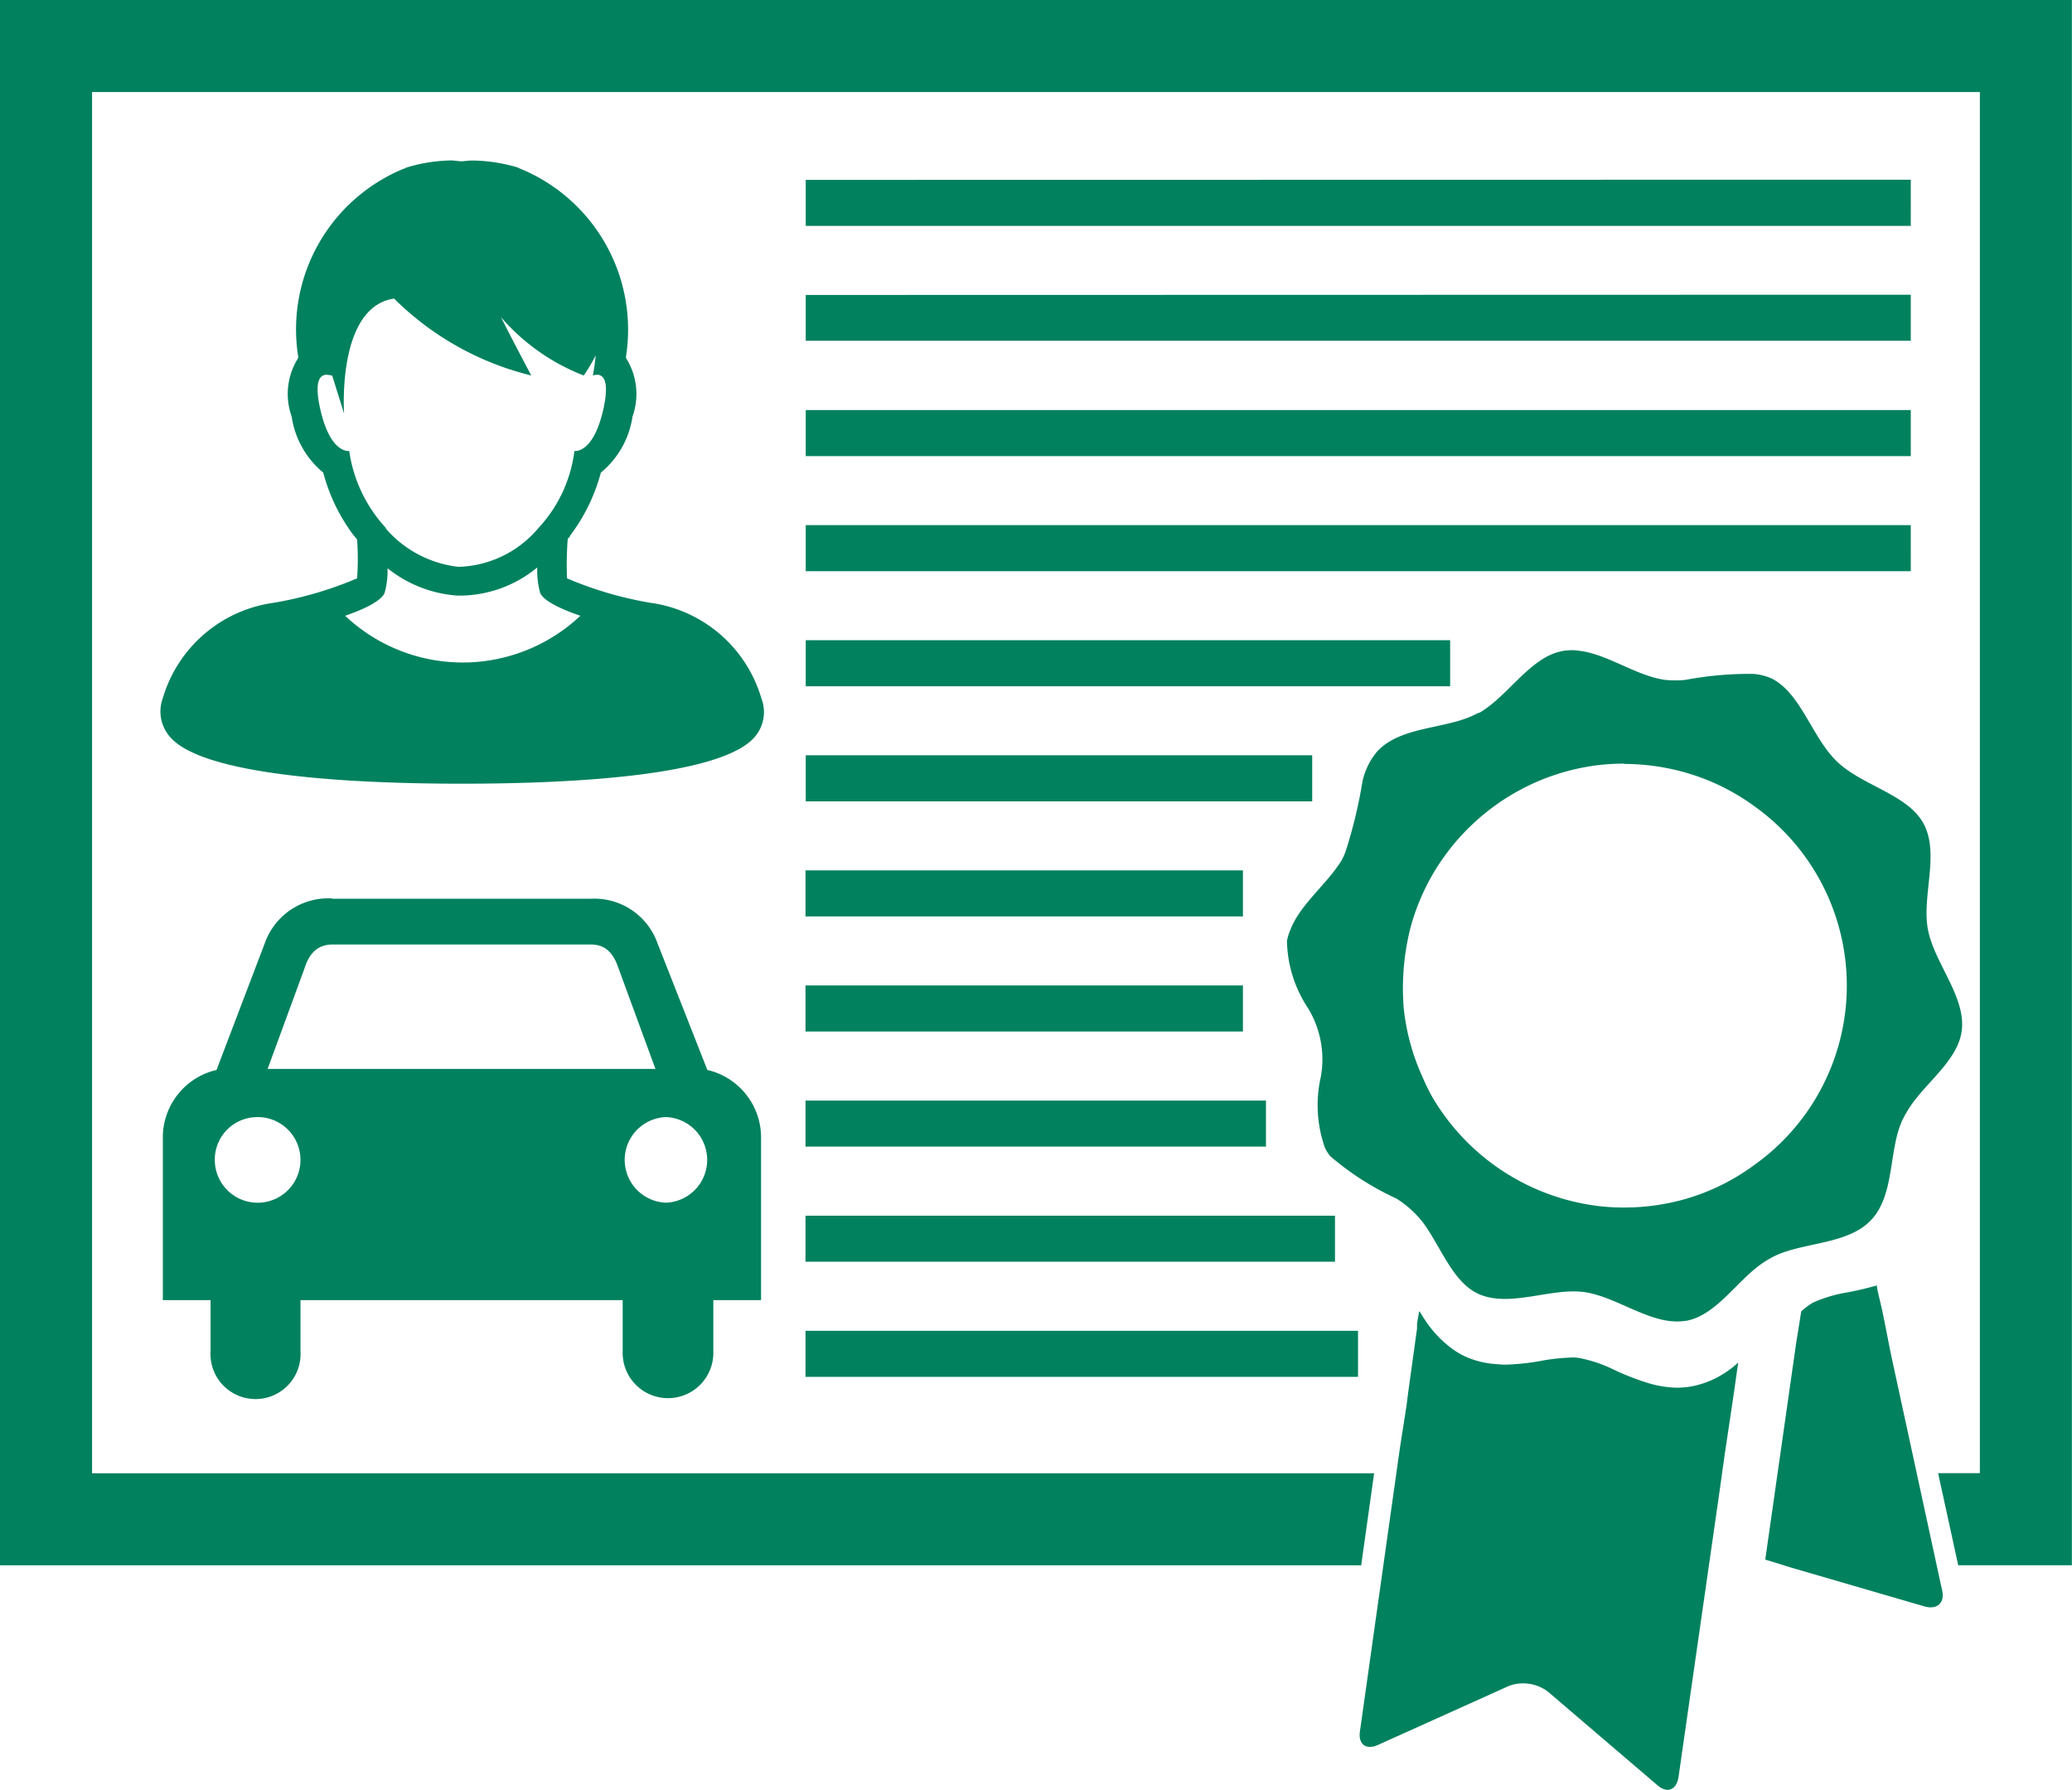 <svg xmlns="http://www.w3.org/2000/svg" width="34.726" height="30" viewBox="0 0 34.726 30">
  <g id="noun_driving_license_85638" data-name="noun_driving license_85638" transform="translate(-5 -17.188)">
    <path id="Path_2173" data-name="Path 2173" d="M5,17.188V43.425H27.813l.217-1.543H6.543V18.731H38.182v23.15h-.7l.337,1.543h1.905V17.188H5Zm7.584,2.689A2.708,2.708,0,0,0,11.8,20l-.012.012h-.012A2.911,2.911,0,0,0,10,23.18c-.006.007-.007.017-.012.024a1.125,1.125,0,0,0-.1.965,1.5,1.5,0,0,0,.53.941,3.024,3.024,0,0,0,.507,1.049l.012.012c.017.024.03.037.048.06a4.566,4.566,0,0,1,0,.651,6.2,6.2,0,0,1-1.4.41,2.259,2.259,0,0,0-1.857,1.6.643.643,0,0,0,.084.6c.47.68,2.939.832,4.932.832s4.474-.152,4.943-.832a.64.64,0,0,0,.073-.6,2.259,2.259,0,0,0-1.857-1.6,6.137,6.137,0,0,1-1.4-.41,5.734,5.734,0,0,1,.012-.663c.012-.014.024-.021.036-.036v-.012a3.048,3.048,0,0,0,.519-1.061,1.5,1.5,0,0,0,.531-.941,1.127,1.127,0,0,0-.1-.965c-.005-.007-.007-.017-.012-.024a2.917,2.917,0,0,0-1.785-3.171h-.012V20a2.727,2.727,0,0,0-.759-.121H12.91c-.058,0-.1.008-.157.012s-.114-.012-.169-.012Zm5.92.326v.772h18.52V20.2Zm0,1.929V22.9h18.52v-.772Zm-6.9.06a4.924,4.924,0,0,0,2.3,1.29s-.276-.516-.507-.977a3.5,3.5,0,0,0,1.387.977,3.045,3.045,0,0,0,.2-.338c-.011.109-.025.22-.048.338a.218.218,0,0,1,.073-.012c.091,0,.215.081.1.591-.152.655-.409.687-.47.687h-.012a2.319,2.319,0,0,1-.591,1.278c0,.005-.012.007-.012.012a1.812,1.812,0,0,1-1.338.651,1.886,1.886,0,0,1-1.218-.639s0-.008,0-.012a2.4,2.4,0,0,1-.615-1.29h-.012c-.061,0-.318-.032-.47-.687-.118-.509.005-.591.1-.591a.357.357,0,0,1,.084.012h.012l.2.639S10.64,22.33,11.608,22.192Zm6.9,1.869v.772h18.52v-.772Zm0,1.929v.772h18.52V25.99Zm-4.5.711a1.439,1.439,0,0,0,.048.422c.048.129.337.272.675.386a2.872,2.872,0,0,1-3.943,0c.338-.115.615-.257.663-.386a1.4,1.4,0,0,0,.048-.41,2.109,2.109,0,0,0,1.169.458c.026,0,.058,0,.084,0a2.05,2.05,0,0,0,1.254-.47Zm4.5,1.218v.772h10.8v-.772Zm12.9.169a.911.911,0,0,0-.217.012c-.536.1-.894.733-1.375,1.025-.017.011-.042.015-.06.024-.49.265-1.259.2-1.664.627a1.163,1.163,0,0,0-.253.507,7.913,7.913,0,0,1-.289,1.194,1.359,1.359,0,0,1-.061.132c-.247.4-.695.74-.856,1.158a.854.854,0,0,0-.06.193,2.106,2.106,0,0,0,.35,1.122,1.645,1.645,0,0,1,.217,1.158,2.136,2.136,0,0,0,.072,1.193.781.781,0,0,0,.085.133,4.73,4.73,0,0,0,1.109.711,1.651,1.651,0,0,1,.253.193,1.609,1.609,0,0,1,.217.241c.289.41.482.961.892,1.158.521.249,1.224-.1,1.784-.024s1.143.574,1.7.482h.012c.444-.081.761-.538,1.134-.856a1.742,1.742,0,0,1,.3-.205c.49-.265,1.259-.2,1.664-.627s.29-1.186.531-1.688a1.976,1.976,0,0,1,.253-.386c.294-.357.681-.679.736-1.1.075-.566-.463-1.139-.567-1.7s.2-1.265-.073-1.772c-.264-.489-1.021-.632-1.447-1.037s-.607-1.158-1.109-1.4a.949.949,0,0,0-.289-.072,5.767,5.767,0,0,0-1.146.1,1.673,1.673,0,0,1-.338,0c-.5-.066-1.011-.466-1.507-.494Zm-12.9,1.76v.772h8.488v-.772Zm13.721.145a3.758,3.758,0,0,1,1.025.145A3.64,3.64,0,0,1,34.4,30.7a3.691,3.691,0,0,1,0,6.016,3.64,3.64,0,0,1-1.146.567,3.745,3.745,0,0,1-1.025.145,3.654,3.654,0,0,1-.434-.024,3.756,3.756,0,0,1-2.8-1.845,3.556,3.556,0,0,1-.157-.325,3.692,3.692,0,0,1-.313-1.158,4.159,4.159,0,0,1,.108-1.315,3.694,3.694,0,0,1,.531-1.158,3.753,3.753,0,0,1,1.628-1.326,3.711,3.711,0,0,1,1-.265,3.577,3.577,0,0,1,.434-.024ZM18.5,31.777v.772h7.331v-.772Zm-7.934.47A1.13,1.13,0,0,0,9.437,33l-.808,2.122a1.162,1.162,0,0,0-.9,1.158v2.7h.8v.856a.755.755,0,1,0,1.507,0v-.856h5.4v.856a.76.76,0,1,0,1.519,0v-.856h.8v-2.7a1.162,1.162,0,0,0-.9-1.158L16.02,33a1.124,1.124,0,0,0-1.133-.747H10.571Zm0,.772H14.9c.27,0,.392.172.47.41l.615,1.676h-6.5l.615-1.676c.075-.237.2-.406.47-.41Zm7.934.687v.772h7.331v-.772Zm0,1.929v.772h7.717v-.772Zm-9.2.277a.718.718,0,1,1-.7.723A.711.711,0,0,1,9.3,35.913Zm6.861,0a.718.718,0,0,1,0,1.435.718.718,0,0,1,0-1.435ZM18.5,37.565v.772h8.874v-.772Zm17.954,1.169a5.307,5.307,0,0,1-.518.121,2.279,2.279,0,0,0-.555.169,1.179,1.179,0,0,0-.193.145l-.085.531-.518,3.63c.167.048.341.106.47.144l2.195.639c.208.062.348-.053.3-.265l-.844-3.894c-.046-.213-.112-.571-.157-.784l-.084-.362Zm-7.669.434-.036.205v.084L28.6,40.531l-.024.193c-.031.215-.09.568-.121.784l-.663,4.7c-.031.215.1.318.3.229l2.194-.989a.685.685,0,0,1,.663.1l1.833,1.567c.165.141.319.071.35-.145l.675-4.7c.031-.215.077-.556.109-.772l.144-.965.061-.434.012-.072c-.043.036-.086.075-.133.108a1.556,1.556,0,0,1-.639.289,1.411,1.411,0,0,1-.253.024,1.8,1.8,0,0,1-.47-.073,4.283,4.283,0,0,1-.591-.229,2.268,2.268,0,0,0-.567-.193.682.682,0,0,0-.108-.012,3.582,3.582,0,0,0-.495.048,4.01,4.01,0,0,1-.639.073c-.064,0-.133-.007-.193-.012a1.475,1.475,0,0,1-.506-.133,1.359,1.359,0,0,1-.277-.181,1.878,1.878,0,0,1-.338-.362c-.046-.064-.091-.14-.133-.205ZM18.5,39.494v.772h9.26v-.772Z" fill="#01815e"/>
  </g>
</svg>
